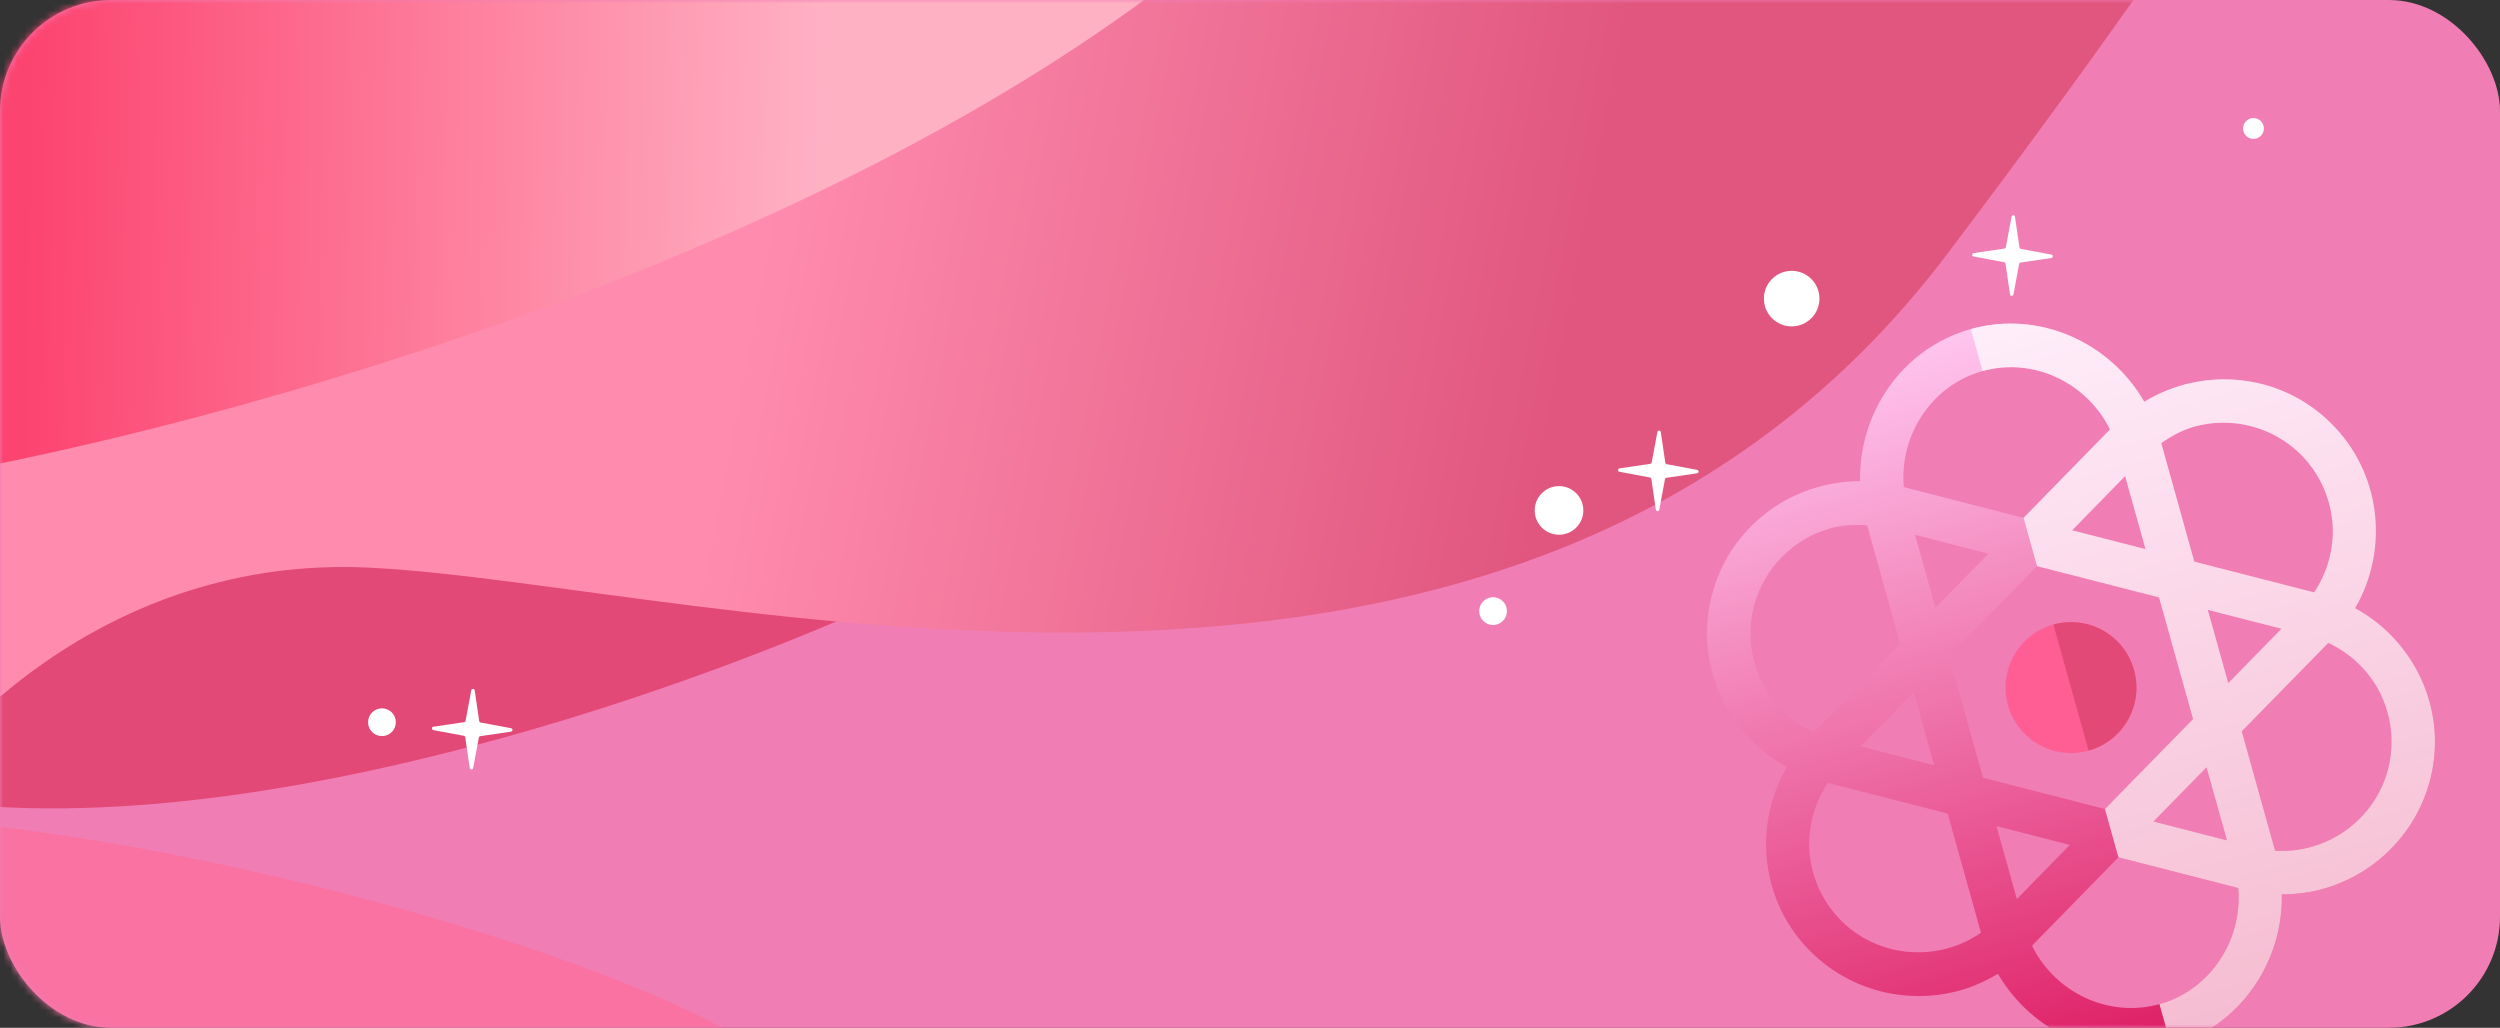 <svg width="360" height="148" viewBox="0 0 360 148" fill="none" xmlns="http://www.w3.org/2000/svg">
  <rect x="0" y="0" width="360" height="148" fill="#333333" stroke="none"/>
  <rect width="360" height="148" rx="16" fill="#F07DB4" />
  <mask id="mask0" mask-type="alpha" maskUnits="userSpaceOnUse" x="0" y="0" width="360" height="148">
    <rect width="360" height="148" rx="16" fill="#E8ACFE" />
  </mask>
  <g mask="url(#mask0)">
    <path d="M-3.5 115.97C50 120.388 122.333 90.383 140 80.075C134 75.841 121.5 66.821 119.5 64.612C117.5 62.403 97.667 61.483 88 61.299C68.333 62.219 26.8 64.17 18 64.612C9.2 65.054 -22.333 75.105 -37 80.075C-53.667 101.428 -73.93 110.154 -3.5 115.97Z" fill="#E24977" />
    <path d="M53 81.731C15 79.964 -9.5 106.766 -17 120.388H-19C-19.833 119.099 -21.9 115.749 -23.5 112.657C-25.5 108.791 -36 81.731 -38.5 79.522C-41 77.313 -42 36.448 -42.5 33.687C-43 30.925 -27 -23.746 -26 -27.06C-25.2 -29.71 -7.667 -49.149 1 -58.537C34 -58.537 103 -59.09 115 -61.299C130 -64.06 250 -61.299 252 -61.299C253.6 -61.299 308.333 -53.199 335.5 -49.149C338 -48.229 330.5 -29.821 280.5 36.448C218 119.284 100.5 83.94 53 81.731Z" fill="url(#paint0_linear)" />
    <path d="M174 -7.179C117.6 39.209 24.167 63.323 -15.5 69.582L-24.5 60.746C-31.167 50.622 -44.8 30.152 -46 29.269C-47.2 28.385 -48.833 -1.657 -49.5 -16.567C-20.333 -30.005 38.4 -57.102 40 -57.985C41.6 -58.869 119.333 -49.886 158 -45.284C186.833 -51.91 230.4 -53.567 174 -7.179Z" fill="url(#paint1_linear)" />
    <path d="M-20 117.627C26.4 118.51 102.5 141.373 113 154.627H98.5L90.5 162.91H71C62.5 162.91 26 159.045 16.5 158.493C8.9 158.051 -11 150.209 -20 146.343C-39.333 136.403 -66.4 116.743 -20 117.627Z" fill="#F972A2" />
    <path d="M335.565 60.853C328.262 53.678 317.156 52.736 308.775 57.857C303.884 49.345 293.67 44.623 283.792 47.384C273.914 50.145 267.629 59.479 267.861 69.293C258.038 69.26 249.031 75.824 246.506 85.745C243.931 95.68 248.693 105.755 257.305 110.449C252.375 118.928 253.527 130.013 260.88 137.172C266.707 142.849 274.911 144.665 282.232 142.619C284.133 142.087 285.97 141.274 287.702 140.216C292.603 148.695 302.794 153.396 312.653 150.64C322.511 147.885 328.788 138.581 328.583 128.789C330.612 128.796 332.604 128.539 334.505 128.008C341.826 125.962 347.9 120.155 349.938 112.279C352.514 102.345 347.751 92.27 339.139 87.576C344.069 79.097 342.918 68.012 335.565 60.853ZM331.207 65.332C334.184 68.283 335.862 72.185 335.933 76.405C335.927 79.606 334.989 82.671 333.237 85.3L315.983 80.875L311.213 63.808C312.691 62.778 314.259 61.916 315.964 61.439C321.168 59.985 327.011 61.287 331.207 65.332ZM320.678 121.011L310.105 118.294L317.739 110.495L320.678 121.011ZM303.11 116.497L285.545 111.996L280.65 94.483L293.336 81.528L310.901 86.028L315.796 103.541L303.11 116.497ZM287.489 118.951L298.059 121.661L290.428 129.466L287.489 118.951ZM278.519 110.196L267.922 107.481L275.575 99.665L278.519 110.196ZM275.767 77.013L286.339 79.73L278.706 87.529L275.767 77.013ZM308.957 79.074L298.385 76.363L306.018 68.558L308.957 79.074ZM317.927 87.828L328.522 90.543L320.87 98.359L317.927 87.828ZM285.484 53.434C292.885 51.365 300.573 55.184 303.84 61.846L291.391 74.57L274.148 70.145C273.488 62.755 278.082 55.503 285.484 53.434ZM252.555 87.316C254.046 81.681 258.367 77.538 263.57 76.084C265.276 75.607 267.064 75.531 268.862 75.645L273.632 92.713L261.172 105.443C258.311 104.103 255.919 101.968 254.256 99.234C252.128 95.589 251.539 91.383 252.555 87.316ZM265.238 132.692C262.26 129.741 260.583 125.84 260.513 121.62C260.517 118.418 261.456 115.353 263.207 112.724L280.462 117.149L285.26 134.314C279.189 138.527 270.72 138.037 265.238 132.692ZM310.962 144.59C303.56 146.659 295.872 142.84 292.605 136.179L305.055 123.455L322.297 127.879C322.957 135.27 318.364 142.521 310.962 144.59ZM343.89 110.709C341.974 118.121 334.999 122.979 327.616 122.493L322.813 105.311L335.273 92.582C338.134 93.922 340.525 96.056 342.19 98.79C344.317 102.436 344.906 106.641 343.89 110.709Z" fill="url(#paint2_linear)" />
    <path d="M295.686 89.937C290.664 91.341 287.744 96.527 289.147 101.549C290.551 106.57 295.737 109.491 300.759 108.088C305.781 106.684 308.701 101.497 307.298 96.476C305.894 91.454 300.707 88.534 295.686 89.937Z" fill="#FF5E95" />
    <path d="M307.298 96.476C308.701 101.497 305.781 106.684 300.759 108.087L295.686 89.937C300.707 88.534 305.894 91.454 307.298 96.476Z" fill="#E24977" />
    <path opacity="0.7" d="M335.565 60.853C328.262 53.678 317.156 52.736 308.775 57.857C303.884 49.345 293.67 44.623 283.792 47.384L285.484 53.434C292.886 51.365 300.573 55.184 303.84 61.846L291.391 74.57L293.336 81.528L310.901 86.028L315.796 103.542L303.11 116.497L305.055 123.455L322.297 127.879C322.957 135.27 318.364 142.521 310.962 144.59L312.653 150.64C322.511 147.885 328.788 138.581 328.583 128.789C330.612 128.796 332.604 128.539 334.505 128.008C341.826 125.962 347.901 120.155 349.938 112.28C352.514 102.345 347.751 92.27 339.139 87.576C344.069 79.097 342.918 68.012 335.565 60.853ZM331.207 65.332C334.184 68.283 335.862 72.185 335.933 76.405C335.927 79.606 334.989 82.671 333.237 85.3L315.983 80.875L311.213 63.808C312.691 62.778 314.259 61.916 315.964 61.439C321.168 59.985 327.011 61.287 331.207 65.332ZM298.385 76.363L306.018 68.558L308.957 79.074L298.385 76.363ZM317.927 87.828L328.522 90.543L320.87 98.359L317.927 87.828ZM317.739 110.495L320.678 121.011L310.105 118.294L317.739 110.495ZM343.89 110.709C341.974 118.121 334.999 122.979 327.616 122.493L322.813 105.311L335.273 92.582C338.134 93.922 340.525 96.056 342.19 98.79C344.317 102.436 344.906 106.641 343.89 110.709Z" fill="white" />
  </g>
  <circle cx="224.5" cy="73.5" r="3.5" fill="white" />
  <circle cx="258" cy="43" r="4" fill="white" />
  <circle cx="215" cy="88" r="2" fill="white" />
  <circle cx="324.5" cy="18.5" r="1.5" fill="white" />
  <circle cx="55" cy="104" r="2" fill="white" />
  <path d="M67.863 99.405C67.915 99.127 68.316 99.135 68.356 99.414L69.004 103.833C69.019 103.939 69.1 104.023 69.205 104.043L73.595 104.863C73.873 104.915 73.865 105.316 73.585 105.357L69.167 106.004C69.061 106.019 68.977 106.1 68.957 106.205L68.136 110.595C68.085 110.873 67.684 110.865 67.643 110.586L66.996 106.167C66.981 106.061 66.9 105.977 66.795 105.957L62.405 105.137C62.127 105.085 62.135 104.684 62.414 104.643L66.833 103.996C66.939 103.981 67.023 103.9 67.043 103.795L67.863 99.405Z" fill="white" />
  <path d="M238.663 62.204C238.715 61.926 239.115 61.934 239.156 62.214L239.803 66.632C239.819 66.738 239.9 66.822 240.005 66.842L244.395 67.663C244.672 67.715 244.664 68.115 244.385 68.156L239.966 68.803C239.86 68.819 239.776 68.9 239.757 69.005L238.936 73.395C238.884 73.672 238.484 73.664 238.443 73.385L237.795 68.966C237.78 68.86 237.699 68.776 237.594 68.757L233.204 67.936C232.926 67.884 232.934 67.484 233.214 67.443L237.633 66.795C237.738 66.78 237.822 66.699 237.842 66.594L238.663 62.204Z" fill="white" />
  <path d="M289.663 31.204C289.715 30.927 290.115 30.934 290.156 31.214L290.803 35.633C290.819 35.738 290.9 35.822 291.005 35.842L295.395 36.663C295.672 36.715 295.664 37.115 295.385 37.156L290.966 37.803C290.86 37.819 290.776 37.9 290.757 38.005L289.936 42.395C289.884 42.672 289.484 42.664 289.443 42.385L288.795 37.966C288.78 37.86 288.699 37.776 288.594 37.757L284.204 36.936C283.926 36.884 283.934 36.484 284.214 36.443L288.633 35.795C288.738 35.78 288.822 35.699 288.842 35.594L289.663 31.204Z" fill="white" />
  <defs>
    <linearGradient id="paint0_linear" x1="224" y1="59.09" x2="108.602" y2="36.855" gradientUnits="userSpaceOnUse">
      <stop stop-color="#E0567F" />
      <stop offset="1" stop-color="#FF8CAF" />
    </linearGradient>
    <linearGradient id="paint1_linear" x1="118" y1="25.955" x2="3.99" y2="23.692" gradientUnits="userSpaceOnUse">
      <stop stop-color="#FFB1C4" />
      <stop offset="1" stop-color="#FC4470" />
    </linearGradient>
    <linearGradient id="paint2_linear" x1="283.792" y1="47.384" x2="312.653" y2="150.64" gradientUnits="userSpaceOnUse">
      <stop stop-color="#FFC5EF" />
      <stop offset="1" stop-color="#DD1B61" stop-opacity="0.97" />
    </linearGradient>
  </defs>
</svg>